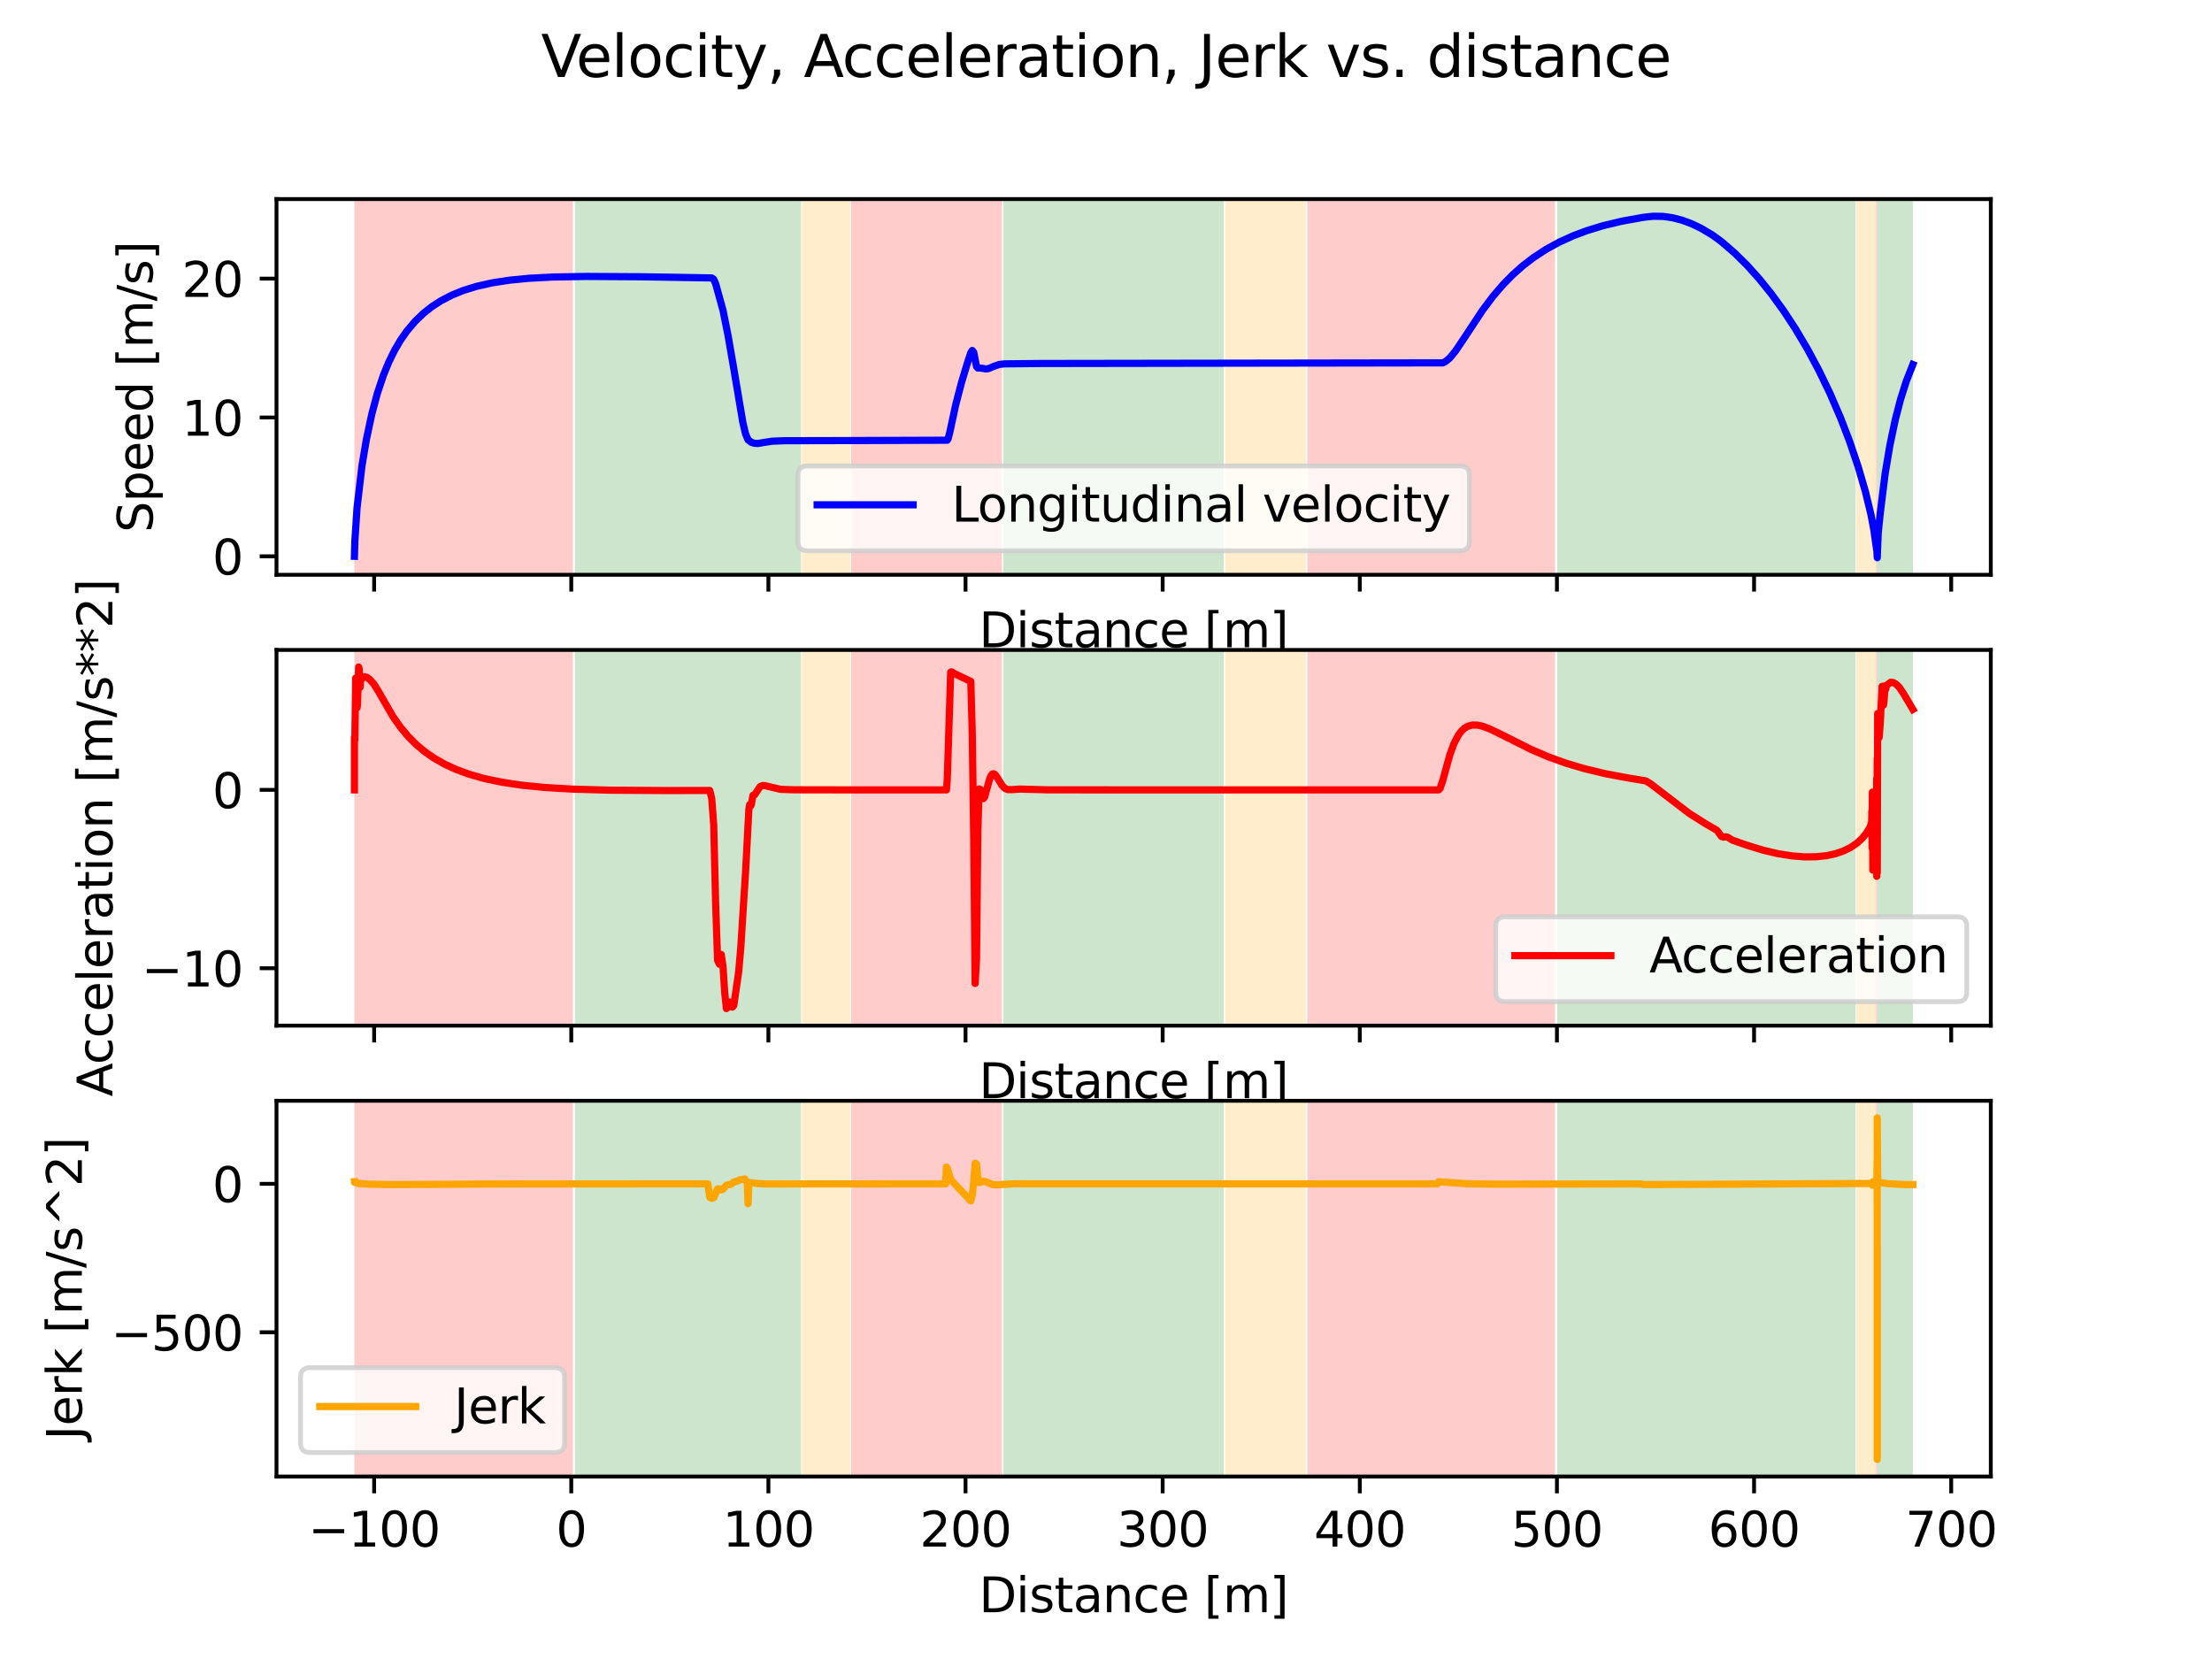 <?xml version="1.0" encoding="utf-8" standalone="no"?>
<!DOCTYPE svg PUBLIC "-//W3C//DTD SVG 1.1//EN"
  "http://www.w3.org/Graphics/SVG/1.1/DTD/svg11.dtd">
<svg xmlns:xlink="http://www.w3.org/1999/xlink" width="460.8pt" height="345.6pt" viewBox="0 0 460.8 345.6" xmlns="http://www.w3.org/2000/svg" version="1.1">
 <defs>
  <style type="text/css">*{stroke-linejoin: round; stroke-linecap: butt}</style>
 </defs>
 <g id="figure_1">
  <g id="patch_1">
   <path d="M 0 345.6 
L 460.8 345.6 
L 460.8 0 
L 0 0 
z
" style="fill: #ffffff"/>
  </g>
  <g id="axes_1">
   <g id="patch_2">
    <path d="M 57.6 119.74 
L 414.72 119.74 
L 414.72 41.472 
L 57.6 41.472 
z
" style="fill: #ffffff"/>
   </g>
   <g id="patch_3">
    <path d="M 73.833 119.74 
L 73.833 41.472 
L 119.341 41.472 
L 119.341 119.74 
z
" clip-path="url(#p75a29edd66)" style="fill: #ff0000; opacity: 0.2"/>
   </g>
   <g id="patch_4">
    <path d="M 177.312 119.74 
L 177.312 41.472 
L 208.74 41.472 
L 208.74 119.74 
z
" clip-path="url(#p75a29edd66)" style="fill: #ff0000; opacity: 0.2"/>
   </g>
   <g id="patch_5">
    <path d="M 272.329 119.74 
L 272.329 41.472 
L 323.935 41.472 
L 323.935 119.74 
z
" clip-path="url(#p75a29edd66)" style="fill: #ff0000; opacity: 0.2"/>
   </g>
   <g id="patch_6">
    <path d="M 390.807 119.74 
L 390.807 41.472 
L 391.075 41.472 
L 391.075 119.74 
z
" clip-path="url(#p75a29edd66)" style="fill: #ff0000; opacity: 0.2"/>
   </g>
   <g id="patch_7">
    <path d="M 119.754 119.74 
L 119.754 41.472 
L 166.874 41.472 
L 166.874 119.74 
z
" clip-path="url(#p75a29edd66)" style="fill: #008000; opacity: 0.2"/>
   </g>
   <g id="patch_8">
    <path d="M 209.025 119.74 
L 209.025 41.472 
L 254.933 41.472 
L 254.933 119.74 
z
" clip-path="url(#p75a29edd66)" style="fill: #008000; opacity: 0.2"/>
   </g>
   <g id="patch_9">
    <path d="M 324.397 119.74 
L 324.397 41.472 
L 386.566 41.472 
L 386.566 119.74 
z
" clip-path="url(#p75a29edd66)" style="fill: #008000; opacity: 0.2"/>
   </g>
   <g id="patch_10">
    <path d="M 391.076 119.74 
L 391.076 41.472 
L 398.487 41.472 
L 398.487 119.74 
z
" clip-path="url(#p75a29edd66)" style="fill: #008000; opacity: 0.2"/>
   </g>
   <g id="patch_11">
    <path d="M 167.046 119.74 
L 167.046 41.472 
L 177.141 41.472 
L 177.141 119.74 
z
" clip-path="url(#p75a29edd66)" style="fill: #ffa500; opacity: 0.2"/>
   </g>
   <g id="patch_12">
    <path d="M 255.219 119.74 
L 255.219 41.472 
L 272.044 41.472 
L 272.044 119.74 
z
" clip-path="url(#p75a29edd66)" style="fill: #ffa500; opacity: 0.2"/>
   </g>
   <g id="patch_13">
    <path d="M 386.708 119.74 
L 386.708 41.472 
L 390.792 41.472 
L 390.792 119.74 
z
" clip-path="url(#p75a29edd66)" style="fill: #ffa500; opacity: 0.2"/>
   </g>
   <g id="matplotlib.axis_1">
    <g id="xtick_1">
     <g id="line2d_1">
      <defs>
       <path id="m3b16db64fa" d="M 0 0 
L 0 3.5 
" style="stroke: #000000; stroke-width: 0.8"/>
      </defs>
      <g>
       <use xlink:href="#m3b16db64fa" x="77.939" y="119.74" style="stroke: #000000; stroke-width: 0.8"/>
      </g>
     </g>
    </g>
    <g id="xtick_2">
     <g id="line2d_2">
      <g>
       <use xlink:href="#m3b16db64fa" x="119.006" y="119.74" style="stroke: #000000; stroke-width: 0.8"/>
      </g>
     </g>
    </g>
    <g id="xtick_3">
     <g id="line2d_3">
      <g>
       <use xlink:href="#m3b16db64fa" x="160.072" y="119.74" style="stroke: #000000; stroke-width: 0.8"/>
      </g>
     </g>
    </g>
    <g id="xtick_4">
     <g id="line2d_4">
      <g>
       <use xlink:href="#m3b16db64fa" x="201.139" y="119.74" style="stroke: #000000; stroke-width: 0.8"/>
      </g>
     </g>
    </g>
    <g id="xtick_5">
     <g id="line2d_5">
      <g>
       <use xlink:href="#m3b16db64fa" x="242.205" y="119.74" style="stroke: #000000; stroke-width: 0.8"/>
      </g>
     </g>
    </g>
    <g id="xtick_6">
     <g id="line2d_6">
      <g>
       <use xlink:href="#m3b16db64fa" x="283.271" y="119.74" style="stroke: #000000; stroke-width: 0.8"/>
      </g>
     </g>
    </g>
    <g id="xtick_7">
     <g id="line2d_7">
      <g>
       <use xlink:href="#m3b16db64fa" x="324.338" y="119.74" style="stroke: #000000; stroke-width: 0.8"/>
      </g>
     </g>
    </g>
    <g id="xtick_8">
     <g id="line2d_8">
      <g>
       <use xlink:href="#m3b16db64fa" x="365.404" y="119.74" style="stroke: #000000; stroke-width: 0.8"/>
      </g>
     </g>
    </g>
    <g id="xtick_9">
     <g id="line2d_9">
      <g>
       <use xlink:href="#m3b16db64fa" x="406.471" y="119.74" style="stroke: #000000; stroke-width: 0.8"/>
      </g>
     </g>
    </g>
    <g id="text_1">
     <!-- Distance [m] -->
     <g transform="translate(203.937 134.839) scale(0.1 -0.1)">
      <defs>
       <path id="DejaVuSans-44" d="M 1259 4147 
L 1259 519 
L 2022 519 
Q 2988 519 3436 956 
Q 3884 1394 3884 2338 
Q 3884 3275 3436 3711 
Q 2988 4147 2022 4147 
L 1259 4147 
z
M 628 4666 
L 1925 4666 
Q 3281 4666 3915 4102 
Q 4550 3538 4550 2338 
Q 4550 1131 3912 565 
Q 3275 0 1925 0 
L 628 0 
L 628 4666 
z
" transform="scale(0.016)"/>
       <path id="DejaVuSans-69" d="M 603 3500 
L 1178 3500 
L 1178 0 
L 603 0 
L 603 3500 
z
M 603 4863 
L 1178 4863 
L 1178 4134 
L 603 4134 
L 603 4863 
z
" transform="scale(0.016)"/>
       <path id="DejaVuSans-73" d="M 2834 3397 
L 2834 2853 
Q 2591 2978 2328 3040 
Q 2066 3103 1784 3103 
Q 1356 3103 1142 2972 
Q 928 2841 928 2578 
Q 928 2378 1081 2264 
Q 1234 2150 1697 2047 
L 1894 2003 
Q 2506 1872 2764 1633 
Q 3022 1394 3022 966 
Q 3022 478 2636 193 
Q 2250 -91 1575 -91 
Q 1294 -91 989 -36 
Q 684 19 347 128 
L 347 722 
Q 666 556 975 473 
Q 1284 391 1588 391 
Q 1994 391 2212 530 
Q 2431 669 2431 922 
Q 2431 1156 2273 1281 
Q 2116 1406 1581 1522 
L 1381 1569 
Q 847 1681 609 1914 
Q 372 2147 372 2553 
Q 372 3047 722 3315 
Q 1072 3584 1716 3584 
Q 2034 3584 2315 3537 
Q 2597 3491 2834 3397 
z
" transform="scale(0.016)"/>
       <path id="DejaVuSans-74" d="M 1172 4494 
L 1172 3500 
L 2356 3500 
L 2356 3053 
L 1172 3053 
L 1172 1153 
Q 1172 725 1289 603 
Q 1406 481 1766 481 
L 2356 481 
L 2356 0 
L 1766 0 
Q 1100 0 847 248 
Q 594 497 594 1153 
L 594 3053 
L 172 3053 
L 172 3500 
L 594 3500 
L 594 4494 
L 1172 4494 
z
" transform="scale(0.016)"/>
       <path id="DejaVuSans-61" d="M 2194 1759 
Q 1497 1759 1228 1600 
Q 959 1441 959 1056 
Q 959 750 1161 570 
Q 1363 391 1709 391 
Q 2188 391 2477 730 
Q 2766 1069 2766 1631 
L 2766 1759 
L 2194 1759 
z
M 3341 1997 
L 3341 0 
L 2766 0 
L 2766 531 
Q 2569 213 2275 61 
Q 1981 -91 1556 -91 
Q 1019 -91 701 211 
Q 384 513 384 1019 
Q 384 1609 779 1909 
Q 1175 2209 1959 2209 
L 2766 2209 
L 2766 2266 
Q 2766 2663 2505 2880 
Q 2244 3097 1772 3097 
Q 1472 3097 1187 3025 
Q 903 2953 641 2809 
L 641 3341 
Q 956 3463 1253 3523 
Q 1550 3584 1831 3584 
Q 2591 3584 2966 3190 
Q 3341 2797 3341 1997 
z
" transform="scale(0.016)"/>
       <path id="DejaVuSans-6e" d="M 3513 2113 
L 3513 0 
L 2938 0 
L 2938 2094 
Q 2938 2591 2744 2837 
Q 2550 3084 2163 3084 
Q 1697 3084 1428 2787 
Q 1159 2491 1159 1978 
L 1159 0 
L 581 0 
L 581 3500 
L 1159 3500 
L 1159 2956 
Q 1366 3272 1645 3428 
Q 1925 3584 2291 3584 
Q 2894 3584 3203 3211 
Q 3513 2838 3513 2113 
z
" transform="scale(0.016)"/>
       <path id="DejaVuSans-63" d="M 3122 3366 
L 3122 2828 
Q 2878 2963 2633 3030 
Q 2388 3097 2138 3097 
Q 1578 3097 1268 2742 
Q 959 2388 959 1747 
Q 959 1106 1268 751 
Q 1578 397 2138 397 
Q 2388 397 2633 464 
Q 2878 531 3122 666 
L 3122 134 
Q 2881 22 2623 -34 
Q 2366 -91 2075 -91 
Q 1284 -91 818 406 
Q 353 903 353 1747 
Q 353 2603 823 3093 
Q 1294 3584 2113 3584 
Q 2378 3584 2631 3529 
Q 2884 3475 3122 3366 
z
" transform="scale(0.016)"/>
       <path id="DejaVuSans-65" d="M 3597 1894 
L 3597 1613 
L 953 1613 
Q 991 1019 1311 708 
Q 1631 397 2203 397 
Q 2534 397 2845 478 
Q 3156 559 3463 722 
L 3463 178 
Q 3153 47 2828 -22 
Q 2503 -91 2169 -91 
Q 1331 -91 842 396 
Q 353 884 353 1716 
Q 353 2575 817 3079 
Q 1281 3584 2069 3584 
Q 2775 3584 3186 3129 
Q 3597 2675 3597 1894 
z
M 3022 2063 
Q 3016 2534 2758 2815 
Q 2500 3097 2075 3097 
Q 1594 3097 1305 2825 
Q 1016 2553 972 2059 
L 3022 2063 
z
" transform="scale(0.016)"/>
       <path id="DejaVuSans-20" transform="scale(0.016)"/>
       <path id="DejaVuSans-5b" d="M 550 4863 
L 1875 4863 
L 1875 4416 
L 1125 4416 
L 1125 -397 
L 1875 -397 
L 1875 -844 
L 550 -844 
L 550 4863 
z
" transform="scale(0.016)"/>
       <path id="DejaVuSans-6d" d="M 3328 2828 
Q 3544 3216 3844 3400 
Q 4144 3584 4550 3584 
Q 5097 3584 5394 3201 
Q 5691 2819 5691 2113 
L 5691 0 
L 5113 0 
L 5113 2094 
Q 5113 2597 4934 2840 
Q 4756 3084 4391 3084 
Q 3944 3084 3684 2787 
Q 3425 2491 3425 1978 
L 3425 0 
L 2847 0 
L 2847 2094 
Q 2847 2600 2669 2842 
Q 2491 3084 2119 3084 
Q 1678 3084 1418 2786 
Q 1159 2488 1159 1978 
L 1159 0 
L 581 0 
L 581 3500 
L 1159 3500 
L 1159 2956 
Q 1356 3278 1631 3431 
Q 1906 3584 2284 3584 
Q 2666 3584 2933 3390 
Q 3200 3197 3328 2828 
z
" transform="scale(0.016)"/>
       <path id="DejaVuSans-5d" d="M 1947 4863 
L 1947 -844 
L 622 -844 
L 622 -397 
L 1369 -397 
L 1369 4416 
L 622 4416 
L 622 4863 
L 1947 4863 
z
" transform="scale(0.016)"/>
      </defs>
      <use xlink:href="#DejaVuSans-44"/>
      <use xlink:href="#DejaVuSans-69" x="77.002"/>
      <use xlink:href="#DejaVuSans-73" x="104.785"/>
      <use xlink:href="#DejaVuSans-74" x="156.885"/>
      <use xlink:href="#DejaVuSans-61" x="196.094"/>
      <use xlink:href="#DejaVuSans-6e" x="257.373"/>
      <use xlink:href="#DejaVuSans-63" x="320.752"/>
      <use xlink:href="#DejaVuSans-65" x="375.732"/>
      <use xlink:href="#DejaVuSans-20" x="437.256"/>
      <use xlink:href="#DejaVuSans-5b" x="469.043"/>
      <use xlink:href="#DejaVuSans-6d" x="508.057"/>
      <use xlink:href="#DejaVuSans-5d" x="605.469"/>
     </g>
    </g>
   </g>
   <g id="matplotlib.axis_2">
    <g id="ytick_1">
     <g id="line2d_10">
      <defs>
       <path id="m3769a8c47a" d="M 0 0 
L -3.5 0 
" style="stroke: #000000; stroke-width: 0.8"/>
      </defs>
      <g>
       <use xlink:href="#m3769a8c47a" x="57.6" y="115.888" style="stroke: #000000; stroke-width: 0.8"/>
      </g>
     </g>
     <g id="text_2">
      <!-- 0 -->
      <g transform="translate(44.237 119.687) scale(0.1 -0.1)">
       <defs>
        <path id="DejaVuSans-30" d="M 2034 4250 
Q 1547 4250 1301 3770 
Q 1056 3291 1056 2328 
Q 1056 1369 1301 889 
Q 1547 409 2034 409 
Q 2525 409 2770 889 
Q 3016 1369 3016 2328 
Q 3016 3291 2770 3770 
Q 2525 4250 2034 4250 
z
M 2034 4750 
Q 2819 4750 3233 4129 
Q 3647 3509 3647 2328 
Q 3647 1150 3233 529 
Q 2819 -91 2034 -91 
Q 1250 -91 836 529 
Q 422 1150 422 2328 
Q 422 3509 836 4129 
Q 1250 4750 2034 4750 
z
" transform="scale(0.016)"/>
       </defs>
       <use xlink:href="#DejaVuSans-30"/>
      </g>
     </g>
    </g>
    <g id="ytick_2">
     <g id="line2d_11">
      <g>
       <use xlink:href="#m3769a8c47a" x="57.6" y="86.966" style="stroke: #000000; stroke-width: 0.8"/>
      </g>
     </g>
     <g id="text_3">
      <!-- 10 -->
      <g transform="translate(37.875 90.765) scale(0.1 -0.1)">
       <defs>
        <path id="DejaVuSans-31" d="M 794 531 
L 1825 531 
L 1825 4091 
L 703 3866 
L 703 4441 
L 1819 4666 
L 2450 4666 
L 2450 531 
L 3481 531 
L 3481 0 
L 794 0 
L 794 531 
z
" transform="scale(0.016)"/>
       </defs>
       <use xlink:href="#DejaVuSans-31"/>
       <use xlink:href="#DejaVuSans-30" x="63.623"/>
      </g>
     </g>
    </g>
    <g id="ytick_3">
     <g id="line2d_12">
      <g>
       <use xlink:href="#m3769a8c47a" x="57.6" y="58.043" style="stroke: #000000; stroke-width: 0.8"/>
      </g>
     </g>
     <g id="text_4">
      <!-- 20 -->
      <g transform="translate(37.875 61.842) scale(0.1 -0.1)">
       <defs>
        <path id="DejaVuSans-32" d="M 1228 531 
L 3431 531 
L 3431 0 
L 469 0 
L 469 531 
Q 828 903 1448 1529 
Q 2069 2156 2228 2338 
Q 2531 2678 2651 2914 
Q 2772 3150 2772 3378 
Q 2772 3750 2511 3984 
Q 2250 4219 1831 4219 
Q 1534 4219 1204 4116 
Q 875 4013 500 3803 
L 500 4441 
Q 881 4594 1212 4672 
Q 1544 4750 1819 4750 
Q 2544 4750 2975 4387 
Q 3406 4025 3406 3419 
Q 3406 3131 3298 2873 
Q 3191 2616 2906 2266 
Q 2828 2175 2409 1742 
Q 1991 1309 1228 531 
z
" transform="scale(0.016)"/>
       </defs>
       <use xlink:href="#DejaVuSans-32"/>
       <use xlink:href="#DejaVuSans-30" x="63.623"/>
      </g>
     </g>
    </g>
    <g id="text_5">
     <!-- Speed [m/s] -->
     <g transform="translate(31.795 110.932) rotate(-90) scale(0.1 -0.1)">
      <defs>
       <path id="DejaVuSans-53" d="M 3425 4513 
L 3425 3897 
Q 3066 4069 2747 4153 
Q 2428 4238 2131 4238 
Q 1616 4238 1336 4038 
Q 1056 3838 1056 3469 
Q 1056 3159 1242 3001 
Q 1428 2844 1947 2747 
L 2328 2669 
Q 3034 2534 3370 2195 
Q 3706 1856 3706 1288 
Q 3706 609 3251 259 
Q 2797 -91 1919 -91 
Q 1588 -91 1214 -16 
Q 841 59 441 206 
L 441 856 
Q 825 641 1194 531 
Q 1563 422 1919 422 
Q 2459 422 2753 634 
Q 3047 847 3047 1241 
Q 3047 1584 2836 1778 
Q 2625 1972 2144 2069 
L 1759 2144 
Q 1053 2284 737 2584 
Q 422 2884 422 3419 
Q 422 4038 858 4394 
Q 1294 4750 2059 4750 
Q 2388 4750 2728 4690 
Q 3069 4631 3425 4513 
z
" transform="scale(0.016)"/>
       <path id="DejaVuSans-70" d="M 1159 525 
L 1159 -1331 
L 581 -1331 
L 581 3500 
L 1159 3500 
L 1159 2969 
Q 1341 3281 1617 3432 
Q 1894 3584 2278 3584 
Q 2916 3584 3314 3078 
Q 3713 2572 3713 1747 
Q 3713 922 3314 415 
Q 2916 -91 2278 -91 
Q 1894 -91 1617 61 
Q 1341 213 1159 525 
z
M 3116 1747 
Q 3116 2381 2855 2742 
Q 2594 3103 2138 3103 
Q 1681 3103 1420 2742 
Q 1159 2381 1159 1747 
Q 1159 1113 1420 752 
Q 1681 391 2138 391 
Q 2594 391 2855 752 
Q 3116 1113 3116 1747 
z
" transform="scale(0.016)"/>
       <path id="DejaVuSans-64" d="M 2906 2969 
L 2906 4863 
L 3481 4863 
L 3481 0 
L 2906 0 
L 2906 525 
Q 2725 213 2448 61 
Q 2172 -91 1784 -91 
Q 1150 -91 751 415 
Q 353 922 353 1747 
Q 353 2572 751 3078 
Q 1150 3584 1784 3584 
Q 2172 3584 2448 3432 
Q 2725 3281 2906 2969 
z
M 947 1747 
Q 947 1113 1208 752 
Q 1469 391 1925 391 
Q 2381 391 2643 752 
Q 2906 1113 2906 1747 
Q 2906 2381 2643 2742 
Q 2381 3103 1925 3103 
Q 1469 3103 1208 2742 
Q 947 2381 947 1747 
z
" transform="scale(0.016)"/>
       <path id="DejaVuSans-2f" d="M 1625 4666 
L 2156 4666 
L 531 -594 
L 0 -594 
L 1625 4666 
z
" transform="scale(0.016)"/>
      </defs>
      <use xlink:href="#DejaVuSans-53"/>
      <use xlink:href="#DejaVuSans-70" x="63.477"/>
      <use xlink:href="#DejaVuSans-65" x="126.953"/>
      <use xlink:href="#DejaVuSans-65" x="188.477"/>
      <use xlink:href="#DejaVuSans-64" x="250"/>
      <use xlink:href="#DejaVuSans-20" x="313.477"/>
      <use xlink:href="#DejaVuSans-5b" x="345.264"/>
      <use xlink:href="#DejaVuSans-6d" x="384.277"/>
      <use xlink:href="#DejaVuSans-2f" x="481.689"/>
      <use xlink:href="#DejaVuSans-73" x="515.381"/>
      <use xlink:href="#DejaVuSans-5d" x="567.48"/>
     </g>
    </g>
   </g>
   <g id="line2d_13">
    <path d="M 73.833 115.888 
L 73.92 112.737 
L 74.383 105.732 
L 75.401 97.06 
L 76.32 91.563 
L 77.471 86.186 
L 78.601 81.971 
L 79.874 78.159 
L 80.984 75.448 
L 82.167 73.034 
L 83.415 70.9 
L 84.72 69.023 
L 86.42 66.998 
L 88.187 65.288 
L 90.009 63.85 
L 91.878 62.644 
L 94.172 61.458 
L 96.512 60.511 
L 99.286 59.652 
L 102.501 58.927 
L 106.16 58.364 
L 110.259 57.966 
L 115.206 57.707 
L 122.238 57.585 
L 133.41 57.653 
L 148.269 57.902 
L 148.68 58.187 
L 149.087 59.115 
L 150.621 64.679 
L 151.658 69.862 
L 152.867 76.821 
L 154.743 87.97 
L 155.31 90.387 
L 155.838 91.622 
L 156.519 92.147 
L 157.19 92.347 
L 157.858 92.39 
L 159.03 92.189 
L 160.893 91.907 
L 163.454 91.808 
L 173.376 91.786 
L 197.332 91.703 
L 197.505 91.415 
L 197.86 90.053 
L 199.082 84.364 
L 200.283 79.742 
L 201.646 75.241 
L 202.236 73.477 
L 202.539 73.013 
L 202.843 73.405 
L 203.425 76.345 
L 203.704 76.666 
L 204.539 76.704 
L 205.371 76.862 
L 205.926 76.786 
L 207.042 76.316 
L 208.172 75.922 
L 209.31 75.795 
L 217.004 75.721 
L 300.563 75.591 
L 301.137 75.31 
L 302.009 74.578 
L 303.201 73.134 
L 305.08 70.337 
L 308.86 64.606 
L 311.108 61.624 
L 313.076 59.333 
L 315.121 57.243 
L 317.236 55.362 
L 319.415 53.684 
L 322.103 51.924 
L 324.861 50.418 
L 327.677 49.138 
L 330.544 48.059 
L 333.942 47.019 
L 337.881 46.074 
L 342.369 45.266 
L 344.378 45.048 
L 346.39 45.075 
L 348.397 45.354 
L 350.394 45.869 
L 352.372 46.602 
L 354.327 47.535 
L 356.729 48.961 
L 358.611 50.338 
L 361.354 52.706 
L 363.99 55.312 
L 366.512 58.122 
L 368.91 61.094 
L 371.544 64.715 
L 373.995 68.448 
L 376.566 72.784 
L 378.892 77.125 
L 381.214 81.935 
L 383.441 87.092 
L 385.311 91.959 
L 387.118 97.308 
L 388.592 102.388 
L 389.763 107.225 
L 390.145 109.266 
L 390.363 110.443 
L 390.92 114.402 
L 390.956 114.265 
L 391.072 116.183 
L 391.082 115.561 
L 391.27 110.968 
L 391.697 106.829 
L 392.713 98.642 
L 393.717 92.667 
L 394.817 87.45 
L 395.901 83.254 
L 397.129 79.38 
L 398.487 75.937 
L 398.487 75.937 
" clip-path="url(#p75a29edd66)" style="fill: none; stroke: #0000ff; stroke-width: 1.5; stroke-linecap: square"/>
   </g>
   <g id="patch_14">
    <path d="M 57.6 119.74 
L 57.6 41.472 
" style="fill: none; stroke: #000000; stroke-width: 0.8; stroke-linejoin: miter; stroke-linecap: square"/>
   </g>
   <g id="patch_15">
    <path d="M 414.72 119.74 
L 414.72 41.472 
" style="fill: none; stroke: #000000; stroke-width: 0.8; stroke-linejoin: miter; stroke-linecap: square"/>
   </g>
   <g id="patch_16">
    <path d="M 57.6 119.74 
L 414.72 119.74 
" style="fill: none; stroke: #000000; stroke-width: 0.8; stroke-linejoin: miter; stroke-linecap: square"/>
   </g>
   <g id="patch_17">
    <path d="M 57.6 41.472 
L 414.72 41.472 
" style="fill: none; stroke: #000000; stroke-width: 0.8; stroke-linejoin: miter; stroke-linecap: square"/>
   </g>
   <g id="legend_1">
    <g id="patch_18">
     <path d="M 168.225 114.74 
L 304.095 114.74 
Q 306.095 114.74 306.095 112.74 
L 306.095 99.062 
Q 306.095 97.062 304.095 97.062 
L 168.225 97.062 
Q 166.225 97.062 166.225 99.062 
L 166.225 112.74 
Q 166.225 114.74 168.225 114.74 
z
" style="fill: #ffffff; opacity: 0.8; stroke: #cccccc; stroke-linejoin: miter"/>
    </g>
    <g id="line2d_14">
     <path d="M 170.225 105.161 
L 180.225 105.161 
L 190.225 105.161 
" style="fill: none; stroke: #0000ff; stroke-width: 1.5; stroke-linecap: square"/>
    </g>
    <g id="text_6">
     <!-- Longitudinal velocity -->
     <g transform="translate(198.225 108.661) scale(0.1 -0.1)">
      <defs>
       <path id="DejaVuSans-4c" d="M 628 4666 
L 1259 4666 
L 1259 531 
L 3531 531 
L 3531 0 
L 628 0 
L 628 4666 
z
" transform="scale(0.016)"/>
       <path id="DejaVuSans-6f" d="M 1959 3097 
Q 1497 3097 1228 2736 
Q 959 2375 959 1747 
Q 959 1119 1226 758 
Q 1494 397 1959 397 
Q 2419 397 2687 759 
Q 2956 1122 2956 1747 
Q 2956 2369 2687 2733 
Q 2419 3097 1959 3097 
z
M 1959 3584 
Q 2709 3584 3137 3096 
Q 3566 2609 3566 1747 
Q 3566 888 3137 398 
Q 2709 -91 1959 -91 
Q 1206 -91 779 398 
Q 353 888 353 1747 
Q 353 2609 779 3096 
Q 1206 3584 1959 3584 
z
" transform="scale(0.016)"/>
       <path id="DejaVuSans-67" d="M 2906 1791 
Q 2906 2416 2648 2759 
Q 2391 3103 1925 3103 
Q 1463 3103 1205 2759 
Q 947 2416 947 1791 
Q 947 1169 1205 825 
Q 1463 481 1925 481 
Q 2391 481 2648 825 
Q 2906 1169 2906 1791 
z
M 3481 434 
Q 3481 -459 3084 -895 
Q 2688 -1331 1869 -1331 
Q 1566 -1331 1297 -1286 
Q 1028 -1241 775 -1147 
L 775 -588 
Q 1028 -725 1275 -790 
Q 1522 -856 1778 -856 
Q 2344 -856 2625 -561 
Q 2906 -266 2906 331 
L 2906 616 
Q 2728 306 2450 153 
Q 2172 0 1784 0 
Q 1141 0 747 490 
Q 353 981 353 1791 
Q 353 2603 747 3093 
Q 1141 3584 1784 3584 
Q 2172 3584 2450 3431 
Q 2728 3278 2906 2969 
L 2906 3500 
L 3481 3500 
L 3481 434 
z
" transform="scale(0.016)"/>
       <path id="DejaVuSans-75" d="M 544 1381 
L 544 3500 
L 1119 3500 
L 1119 1403 
Q 1119 906 1312 657 
Q 1506 409 1894 409 
Q 2359 409 2629 706 
Q 2900 1003 2900 1516 
L 2900 3500 
L 3475 3500 
L 3475 0 
L 2900 0 
L 2900 538 
Q 2691 219 2414 64 
Q 2138 -91 1772 -91 
Q 1169 -91 856 284 
Q 544 659 544 1381 
z
M 1991 3584 
L 1991 3584 
z
" transform="scale(0.016)"/>
       <path id="DejaVuSans-6c" d="M 603 4863 
L 1178 4863 
L 1178 0 
L 603 0 
L 603 4863 
z
" transform="scale(0.016)"/>
       <path id="DejaVuSans-76" d="M 191 3500 
L 800 3500 
L 1894 563 
L 2988 3500 
L 3597 3500 
L 2284 0 
L 1503 0 
L 191 3500 
z
" transform="scale(0.016)"/>
       <path id="DejaVuSans-79" d="M 2059 -325 
Q 1816 -950 1584 -1140 
Q 1353 -1331 966 -1331 
L 506 -1331 
L 506 -850 
L 844 -850 
Q 1081 -850 1212 -737 
Q 1344 -625 1503 -206 
L 1606 56 
L 191 3500 
L 800 3500 
L 1894 763 
L 2988 3500 
L 3597 3500 
L 2059 -325 
z
" transform="scale(0.016)"/>
      </defs>
      <use xlink:href="#DejaVuSans-4c"/>
      <use xlink:href="#DejaVuSans-6f" x="53.963"/>
      <use xlink:href="#DejaVuSans-6e" x="115.145"/>
      <use xlink:href="#DejaVuSans-67" x="178.523"/>
      <use xlink:href="#DejaVuSans-69" x="242"/>
      <use xlink:href="#DejaVuSans-74" x="269.783"/>
      <use xlink:href="#DejaVuSans-75" x="308.992"/>
      <use xlink:href="#DejaVuSans-64" x="372.371"/>
      <use xlink:href="#DejaVuSans-69" x="435.848"/>
      <use xlink:href="#DejaVuSans-6e" x="463.631"/>
      <use xlink:href="#DejaVuSans-61" x="527.01"/>
      <use xlink:href="#DejaVuSans-6c" x="588.289"/>
      <use xlink:href="#DejaVuSans-20" x="616.072"/>
      <use xlink:href="#DejaVuSans-76" x="647.859"/>
      <use xlink:href="#DejaVuSans-65" x="707.039"/>
      <use xlink:href="#DejaVuSans-6c" x="768.562"/>
      <use xlink:href="#DejaVuSans-6f" x="796.346"/>
      <use xlink:href="#DejaVuSans-63" x="857.527"/>
      <use xlink:href="#DejaVuSans-69" x="912.508"/>
      <use xlink:href="#DejaVuSans-74" x="940.291"/>
      <use xlink:href="#DejaVuSans-79" x="979.5"/>
     </g>
    </g>
   </g>
  </g>
  <g id="axes_2">
   <g id="patch_19">
    <path d="M 57.6 213.662 
L 414.72 213.662 
L 414.72 135.394 
L 57.6 135.394 
z
" style="fill: #ffffff"/>
   </g>
   <g id="patch_20">
    <path d="M 73.833 213.662 
L 73.833 135.394 
L 119.341 135.394 
L 119.341 213.662 
z
" clip-path="url(#pd2c8365336)" style="fill: #ff0000; opacity: 0.2"/>
   </g>
   <g id="patch_21">
    <path d="M 177.312 213.662 
L 177.312 135.394 
L 208.74 135.394 
L 208.74 213.662 
z
" clip-path="url(#pd2c8365336)" style="fill: #ff0000; opacity: 0.2"/>
   </g>
   <g id="patch_22">
    <path d="M 272.329 213.662 
L 272.329 135.394 
L 323.935 135.394 
L 323.935 213.662 
z
" clip-path="url(#pd2c8365336)" style="fill: #ff0000; opacity: 0.2"/>
   </g>
   <g id="patch_23">
    <path d="M 390.807 213.662 
L 390.807 135.394 
L 391.075 135.394 
L 391.075 213.662 
z
" clip-path="url(#pd2c8365336)" style="fill: #ff0000; opacity: 0.2"/>
   </g>
   <g id="patch_24">
    <path d="M 119.754 213.662 
L 119.754 135.394 
L 166.874 135.394 
L 166.874 213.662 
z
" clip-path="url(#pd2c8365336)" style="fill: #008000; opacity: 0.2"/>
   </g>
   <g id="patch_25">
    <path d="M 209.025 213.662 
L 209.025 135.394 
L 254.933 135.394 
L 254.933 213.662 
z
" clip-path="url(#pd2c8365336)" style="fill: #008000; opacity: 0.2"/>
   </g>
   <g id="patch_26">
    <path d="M 324.397 213.662 
L 324.397 135.394 
L 386.566 135.394 
L 386.566 213.662 
z
" clip-path="url(#pd2c8365336)" style="fill: #008000; opacity: 0.2"/>
   </g>
   <g id="patch_27">
    <path d="M 391.076 213.662 
L 391.076 135.394 
L 398.487 135.394 
L 398.487 213.662 
z
" clip-path="url(#pd2c8365336)" style="fill: #008000; opacity: 0.2"/>
   </g>
   <g id="patch_28">
    <path d="M 167.046 213.662 
L 167.046 135.394 
L 177.141 135.394 
L 177.141 213.662 
z
" clip-path="url(#pd2c8365336)" style="fill: #ffa500; opacity: 0.2"/>
   </g>
   <g id="patch_29">
    <path d="M 255.219 213.662 
L 255.219 135.394 
L 272.044 135.394 
L 272.044 213.662 
z
" clip-path="url(#pd2c8365336)" style="fill: #ffa500; opacity: 0.2"/>
   </g>
   <g id="patch_30">
    <path d="M 386.708 213.662 
L 386.708 135.394 
L 390.792 135.394 
L 390.792 213.662 
z
" clip-path="url(#pd2c8365336)" style="fill: #ffa500; opacity: 0.2"/>
   </g>
   <g id="matplotlib.axis_3">
    <g id="xtick_10">
     <g id="line2d_15">
      <g>
       <use xlink:href="#m3b16db64fa" x="77.939" y="213.662" style="stroke: #000000; stroke-width: 0.8"/>
      </g>
     </g>
    </g>
    <g id="xtick_11">
     <g id="line2d_16">
      <g>
       <use xlink:href="#m3b16db64fa" x="119.006" y="213.662" style="stroke: #000000; stroke-width: 0.8"/>
      </g>
     </g>
    </g>
    <g id="xtick_12">
     <g id="line2d_17">
      <g>
       <use xlink:href="#m3b16db64fa" x="160.072" y="213.662" style="stroke: #000000; stroke-width: 0.8"/>
      </g>
     </g>
    </g>
    <g id="xtick_13">
     <g id="line2d_18">
      <g>
       <use xlink:href="#m3b16db64fa" x="201.139" y="213.662" style="stroke: #000000; stroke-width: 0.8"/>
      </g>
     </g>
    </g>
    <g id="xtick_14">
     <g id="line2d_19">
      <g>
       <use xlink:href="#m3b16db64fa" x="242.205" y="213.662" style="stroke: #000000; stroke-width: 0.8"/>
      </g>
     </g>
    </g>
    <g id="xtick_15">
     <g id="line2d_20">
      <g>
       <use xlink:href="#m3b16db64fa" x="283.271" y="213.662" style="stroke: #000000; stroke-width: 0.8"/>
      </g>
     </g>
    </g>
    <g id="xtick_16">
     <g id="line2d_21">
      <g>
       <use xlink:href="#m3b16db64fa" x="324.338" y="213.662" style="stroke: #000000; stroke-width: 0.8"/>
      </g>
     </g>
    </g>
    <g id="xtick_17">
     <g id="line2d_22">
      <g>
       <use xlink:href="#m3b16db64fa" x="365.404" y="213.662" style="stroke: #000000; stroke-width: 0.8"/>
      </g>
     </g>
    </g>
    <g id="xtick_18">
     <g id="line2d_23">
      <g>
       <use xlink:href="#m3b16db64fa" x="406.471" y="213.662" style="stroke: #000000; stroke-width: 0.8"/>
      </g>
     </g>
    </g>
    <g id="text_7">
     <!-- Distance [m] -->
     <g transform="translate(203.937 228.761) scale(0.1 -0.1)">
      <use xlink:href="#DejaVuSans-44"/>
      <use xlink:href="#DejaVuSans-69" x="77.002"/>
      <use xlink:href="#DejaVuSans-73" x="104.785"/>
      <use xlink:href="#DejaVuSans-74" x="156.885"/>
      <use xlink:href="#DejaVuSans-61" x="196.094"/>
      <use xlink:href="#DejaVuSans-6e" x="257.373"/>
      <use xlink:href="#DejaVuSans-63" x="320.752"/>
      <use xlink:href="#DejaVuSans-65" x="375.732"/>
      <use xlink:href="#DejaVuSans-20" x="437.256"/>
      <use xlink:href="#DejaVuSans-5b" x="469.043"/>
      <use xlink:href="#DejaVuSans-6d" x="508.057"/>
      <use xlink:href="#DejaVuSans-5d" x="605.469"/>
     </g>
    </g>
   </g>
   <g id="matplotlib.axis_4">
    <g id="ytick_4">
     <g id="line2d_24">
      <g>
       <use xlink:href="#m3769a8c47a" x="57.6" y="201.706" style="stroke: #000000; stroke-width: 0.8"/>
      </g>
     </g>
     <g id="text_8">
      <!-- −10 -->
      <g transform="translate(29.495 205.505) scale(0.1 -0.1)">
       <defs>
        <path id="DejaVuSans-2212" d="M 678 2272 
L 4684 2272 
L 4684 1741 
L 678 1741 
L 678 2272 
z
" transform="scale(0.016)"/>
       </defs>
       <use xlink:href="#DejaVuSans-2212"/>
       <use xlink:href="#DejaVuSans-31" x="83.789"/>
       <use xlink:href="#DejaVuSans-30" x="147.412"/>
      </g>
     </g>
    </g>
    <g id="ytick_5">
     <g id="line2d_25">
      <g>
       <use xlink:href="#m3769a8c47a" x="57.6" y="164.547" style="stroke: #000000; stroke-width: 0.8"/>
      </g>
     </g>
     <g id="text_9">
      <!-- 0 -->
      <g transform="translate(44.237 168.346) scale(0.1 -0.1)">
       <use xlink:href="#DejaVuSans-30"/>
      </g>
     </g>
    </g>
    <g id="text_10">
     <!-- Acceleration [m/s**2] -->
     <g transform="translate(23.416 228.43) rotate(-90) scale(0.1 -0.1)">
      <defs>
       <path id="DejaVuSans-41" d="M 2188 4044 
L 1331 1722 
L 3047 1722 
L 2188 4044 
z
M 1831 4666 
L 2547 4666 
L 4325 0 
L 3669 0 
L 3244 1197 
L 1141 1197 
L 716 0 
L 50 0 
L 1831 4666 
z
" transform="scale(0.016)"/>
       <path id="DejaVuSans-72" d="M 2631 2963 
Q 2534 3019 2420 3045 
Q 2306 3072 2169 3072 
Q 1681 3072 1420 2755 
Q 1159 2438 1159 1844 
L 1159 0 
L 581 0 
L 581 3500 
L 1159 3500 
L 1159 2956 
Q 1341 3275 1631 3429 
Q 1922 3584 2338 3584 
Q 2397 3584 2469 3576 
Q 2541 3569 2628 3553 
L 2631 2963 
z
" transform="scale(0.016)"/>
       <path id="DejaVuSans-2a" d="M 3009 3897 
L 1888 3291 
L 3009 2681 
L 2828 2375 
L 1778 3009 
L 1778 1831 
L 1422 1831 
L 1422 3009 
L 372 2375 
L 191 2681 
L 1313 3291 
L 191 3897 
L 372 4206 
L 1422 3572 
L 1422 4750 
L 1778 4750 
L 1778 3572 
L 2828 4206 
L 3009 3897 
z
" transform="scale(0.016)"/>
      </defs>
      <use xlink:href="#DejaVuSans-41"/>
      <use xlink:href="#DejaVuSans-63" x="66.658"/>
      <use xlink:href="#DejaVuSans-63" x="121.639"/>
      <use xlink:href="#DejaVuSans-65" x="176.619"/>
      <use xlink:href="#DejaVuSans-6c" x="238.143"/>
      <use xlink:href="#DejaVuSans-65" x="265.926"/>
      <use xlink:href="#DejaVuSans-72" x="327.449"/>
      <use xlink:href="#DejaVuSans-61" x="368.562"/>
      <use xlink:href="#DejaVuSans-74" x="429.842"/>
      <use xlink:href="#DejaVuSans-69" x="469.051"/>
      <use xlink:href="#DejaVuSans-6f" x="496.834"/>
      <use xlink:href="#DejaVuSans-6e" x="558.016"/>
      <use xlink:href="#DejaVuSans-20" x="621.395"/>
      <use xlink:href="#DejaVuSans-5b" x="653.182"/>
      <use xlink:href="#DejaVuSans-6d" x="692.195"/>
      <use xlink:href="#DejaVuSans-2f" x="789.607"/>
      <use xlink:href="#DejaVuSans-73" x="823.299"/>
      <use xlink:href="#DejaVuSans-2a" x="875.398"/>
      <use xlink:href="#DejaVuSans-2a" x="925.398"/>
      <use xlink:href="#DejaVuSans-32" x="975.398"/>
      <use xlink:href="#DejaVuSans-5d" x="1039.021"/>
     </g>
    </g>
   </g>
   <g id="line2d_26">
    <path d="M 73.833 164.547 
L 73.837 153.592 
L 73.92 154.106 
L 74.089 141.258 
L 74.139 144.096 
L 74.315 147.199 
L 74.383 147.43 
L 74.457 146.924 
L 74.622 142.638 
L 74.714 138.952 
L 74.813 139.287 
L 75.029 143.131 
L 75.147 141.022 
L 75.401 141.366 
L 75.538 140.984 
L 75.682 141.062 
L 75.987 140.977 
L 76.496 141.143 
L 77.062 141.572 
L 77.905 142.52 
L 78.844 144.035 
L 81.865 149.28 
L 83.415 151.483 
L 85.054 153.441 
L 86.768 155.15 
L 88.547 156.629 
L 90.379 157.902 
L 92.637 159.192 
L 94.947 160.261 
L 97.695 161.274 
L 100.889 162.18 
L 104.53 162.947 
L 108.616 163.559 
L 113.555 164.05 
L 119.341 164.391 
L 127.205 164.611 
L 138.781 164.685 
L 147.857 164.665 
L 148.269 166.367 
L 148.68 171.849 
L 149.087 188.408 
L 149.486 200.074 
L 149.874 200.865 
L 150.252 198.834 
L 150.621 201.394 
L 150.979 206.859 
L 151.325 210.104 
L 151.658 209.845 
L 151.979 208.758 
L 152.288 208.991 
L 152.584 209.795 
L 152.867 209.459 
L 153.885 202.397 
L 154.331 197.238 
L 155.31 181.738 
L 156.01 168.518 
L 156.18 167.588 
L 156.35 167.947 
L 156.519 167.61 
L 156.855 165.676 
L 157.19 165.598 
L 158.359 163.842 
L 158.862 163.633 
L 159.367 163.672 
L 162.599 164.431 
L 165.335 164.527 
L 176.285 164.547 
L 197.161 164.547 
L 197.332 162.412 
L 198.047 140.027 
L 198.241 139.955 
L 198.862 140.336 
L 202.236 141.958 
L 202.539 152.635 
L 202.843 174.619 
L 203.14 204.864 
L 203.425 199.763 
L 203.704 172.805 
L 203.982 164.353 
L 204.26 164.477 
L 204.539 165.776 
L 204.817 166.379 
L 205.094 166.094 
L 205.648 164.121 
L 206.204 162.149 
L 206.483 161.534 
L 206.762 161.222 
L 207.042 161.19 
L 207.324 161.39 
L 207.889 162.216 
L 208.74 163.604 
L 209.31 164.202 
L 209.879 164.477 
L 210.733 164.5 
L 212.442 164.379 
L 218.43 164.54 
L 248.659 164.547 
L 299.707 164.547 
L 299.992 164.259 
L 300.563 162.575 
L 302.009 157.296 
L 302.899 154.87 
L 303.814 153.123 
L 304.44 152.295 
L 305.08 151.7 
L 305.733 151.308 
L 306.742 151.032 
L 307.784 151.052 
L 308.86 151.291 
L 310.345 151.844 
L 313.076 153.174 
L 318.975 156.131 
L 322.558 157.662 
L 326.262 158.996 
L 330.063 160.126 
L 334.431 161.172 
L 338.874 162.008 
L 342.87 162.676 
L 343.875 163.294 
L 351.879 169.426 
L 355.294 171.592 
L 357.675 172.974 
L 358.611 174.254 
L 359.075 174.394 
L 359.536 174.321 
L 359.995 174.458 
L 360.904 175.021 
L 363.99 176.099 
L 367.325 177.123 
L 370.437 177.848 
L 373.314 178.3 
L 375.947 178.503 
L 378.333 178.479 
L 380.474 178.25 
L 382.373 177.839 
L 384.038 177.269 
L 385.479 176.562 
L 386.848 175.634 
L 387.97 174.595 
L 388.868 173.477 
L 389.569 172.314 
L 389.823 171.45 
L 389.882 172.737 
L 389.938 168.997 
L 389.993 176.64 
L 390.046 165.018 
L 390.097 168.19 
L 390.145 181.247 
L 390.19 175.86 
L 390.278 166.628 
L 390.322 170.074 
L 390.363 172.484 
L 390.403 170.843 
L 390.442 168.585 
L 390.514 170.562 
L 390.547 170.565 
L 390.704 169.023 
L 390.724 169.089 
L 390.759 170.178 
L 390.776 168.682 
L 390.866 166.471 
L 390.894 167.572 
L 390.956 162.171 
L 390.964 182.551 
L 391.06 157.995 
L 391.065 165.293 
L 391.074 181.816 
L 391.159 148.638 
L 391.305 152.902 
L 391.427 153.693 
L 391.474 153.582 
L 391.697 150.577 
L 392.08 142.966 
L 392.172 143.789 
L 392.372 146.868 
L 392.48 145.998 
L 392.713 142.847 
L 392.839 143.573 
L 392.97 142.805 
L 393.885 142.11 
L 394.425 142.193 
L 395.022 142.551 
L 395.673 143.201 
L 396.622 144.614 
L 398.487 147.782 
L 398.487 147.782 
" clip-path="url(#pd2c8365336)" style="fill: none; stroke: #ff0000; stroke-width: 1.5; stroke-linecap: square"/>
   </g>
   <g id="patch_31">
    <path d="M 57.6 213.662 
L 57.6 135.394 
" style="fill: none; stroke: #000000; stroke-width: 0.8; stroke-linejoin: miter; stroke-linecap: square"/>
   </g>
   <g id="patch_32">
    <path d="M 414.72 213.662 
L 414.72 135.394 
" style="fill: none; stroke: #000000; stroke-width: 0.8; stroke-linejoin: miter; stroke-linecap: square"/>
   </g>
   <g id="patch_33">
    <path d="M 57.6 213.662 
L 414.72 213.662 
" style="fill: none; stroke: #000000; stroke-width: 0.8; stroke-linejoin: miter; stroke-linecap: square"/>
   </g>
   <g id="patch_34">
    <path d="M 57.6 135.394 
L 414.72 135.394 
" style="fill: none; stroke: #000000; stroke-width: 0.8; stroke-linejoin: miter; stroke-linecap: square"/>
   </g>
   <g id="legend_2">
    <g id="patch_35">
     <path d="M 313.579 208.662 
L 407.72 208.662 
Q 409.72 208.662 409.72 206.662 
L 409.72 192.984 
Q 409.72 190.984 407.72 190.984 
L 313.579 190.984 
Q 311.579 190.984 311.579 192.984 
L 311.579 206.662 
Q 311.579 208.662 313.579 208.662 
z
" style="fill: #ffffff; opacity: 0.8; stroke: #cccccc; stroke-linejoin: miter"/>
    </g>
    <g id="line2d_27">
     <path d="M 315.579 199.082 
L 325.579 199.082 
L 335.579 199.082 
" style="fill: none; stroke: #ff0000; stroke-width: 1.5; stroke-linecap: square"/>
    </g>
    <g id="text_11">
     <!-- Acceleration -->
     <g transform="translate(343.579 202.582) scale(0.1 -0.1)">
      <use xlink:href="#DejaVuSans-41"/>
      <use xlink:href="#DejaVuSans-63" x="66.658"/>
      <use xlink:href="#DejaVuSans-63" x="121.639"/>
      <use xlink:href="#DejaVuSans-65" x="176.619"/>
      <use xlink:href="#DejaVuSans-6c" x="238.143"/>
      <use xlink:href="#DejaVuSans-65" x="265.926"/>
      <use xlink:href="#DejaVuSans-72" x="327.449"/>
      <use xlink:href="#DejaVuSans-61" x="368.562"/>
      <use xlink:href="#DejaVuSans-74" x="429.842"/>
      <use xlink:href="#DejaVuSans-69" x="469.051"/>
      <use xlink:href="#DejaVuSans-6f" x="496.834"/>
      <use xlink:href="#DejaVuSans-6e" x="558.016"/>
     </g>
    </g>
   </g>
  </g>
  <g id="axes_3">
   <g id="patch_36">
    <path d="M 57.6 307.584 
L 414.72 307.584 
L 414.72 229.316 
L 57.6 229.316 
z
" style="fill: #ffffff"/>
   </g>
   <g id="patch_37">
    <path d="M 73.833 307.584 
L 73.833 229.316 
L 119.341 229.316 
L 119.341 307.584 
z
" clip-path="url(#p09907d74d4)" style="fill: #ff0000; opacity: 0.2"/>
   </g>
   <g id="patch_38">
    <path d="M 177.312 307.584 
L 177.312 229.316 
L 208.74 229.316 
L 208.74 307.584 
z
" clip-path="url(#p09907d74d4)" style="fill: #ff0000; opacity: 0.2"/>
   </g>
   <g id="patch_39">
    <path d="M 272.329 307.584 
L 272.329 229.316 
L 323.935 229.316 
L 323.935 307.584 
z
" clip-path="url(#p09907d74d4)" style="fill: #ff0000; opacity: 0.2"/>
   </g>
   <g id="patch_40">
    <path d="M 390.807 307.584 
L 390.807 229.316 
L 391.075 229.316 
L 391.075 307.584 
z
" clip-path="url(#p09907d74d4)" style="fill: #ff0000; opacity: 0.2"/>
   </g>
   <g id="patch_41">
    <path d="M 119.754 307.584 
L 119.754 229.316 
L 166.874 229.316 
L 166.874 307.584 
z
" clip-path="url(#p09907d74d4)" style="fill: #008000; opacity: 0.2"/>
   </g>
   <g id="patch_42">
    <path d="M 209.025 307.584 
L 209.025 229.316 
L 254.933 229.316 
L 254.933 307.584 
z
" clip-path="url(#p09907d74d4)" style="fill: #008000; opacity: 0.2"/>
   </g>
   <g id="patch_43">
    <path d="M 324.397 307.584 
L 324.397 229.316 
L 386.566 229.316 
L 386.566 307.584 
z
" clip-path="url(#p09907d74d4)" style="fill: #008000; opacity: 0.2"/>
   </g>
   <g id="patch_44">
    <path d="M 391.076 307.584 
L 391.076 229.316 
L 398.487 229.316 
L 398.487 307.584 
z
" clip-path="url(#p09907d74d4)" style="fill: #008000; opacity: 0.2"/>
   </g>
   <g id="patch_45">
    <path d="M 167.046 307.584 
L 167.046 229.316 
L 177.141 229.316 
L 177.141 307.584 
z
" clip-path="url(#p09907d74d4)" style="fill: #ffa500; opacity: 0.2"/>
   </g>
   <g id="patch_46">
    <path d="M 255.219 307.584 
L 255.219 229.316 
L 272.044 229.316 
L 272.044 307.584 
z
" clip-path="url(#p09907d74d4)" style="fill: #ffa500; opacity: 0.2"/>
   </g>
   <g id="patch_47">
    <path d="M 386.708 307.584 
L 386.708 229.316 
L 390.792 229.316 
L 390.792 307.584 
z
" clip-path="url(#p09907d74d4)" style="fill: #ffa500; opacity: 0.2"/>
   </g>
   <g id="matplotlib.axis_5">
    <g id="xtick_19">
     <g id="line2d_28">
      <g>
       <use xlink:href="#m3b16db64fa" x="77.939" y="307.584" style="stroke: #000000; stroke-width: 0.8"/>
      </g>
     </g>
     <g id="text_12">
      <!-- −100 -->
      <g transform="translate(64.206 322.182) scale(0.1 -0.1)">
       <use xlink:href="#DejaVuSans-2212"/>
       <use xlink:href="#DejaVuSans-31" x="83.789"/>
       <use xlink:href="#DejaVuSans-30" x="147.412"/>
       <use xlink:href="#DejaVuSans-30" x="211.035"/>
      </g>
     </g>
    </g>
    <g id="xtick_20">
     <g id="line2d_29">
      <g>
       <use xlink:href="#m3b16db64fa" x="119.006" y="307.584" style="stroke: #000000; stroke-width: 0.8"/>
      </g>
     </g>
     <g id="text_13">
      <!-- 0 -->
      <g transform="translate(115.825 322.182) scale(0.1 -0.1)">
       <use xlink:href="#DejaVuSans-30"/>
      </g>
     </g>
    </g>
    <g id="xtick_21">
     <g id="line2d_30">
      <g>
       <use xlink:href="#m3b16db64fa" x="160.072" y="307.584" style="stroke: #000000; stroke-width: 0.8"/>
      </g>
     </g>
     <g id="text_14">
      <!-- 100 -->
      <g transform="translate(150.528 322.182) scale(0.1 -0.1)">
       <use xlink:href="#DejaVuSans-31"/>
       <use xlink:href="#DejaVuSans-30" x="63.623"/>
       <use xlink:href="#DejaVuSans-30" x="127.246"/>
      </g>
     </g>
    </g>
    <g id="xtick_22">
     <g id="line2d_31">
      <g>
       <use xlink:href="#m3b16db64fa" x="201.139" y="307.584" style="stroke: #000000; stroke-width: 0.8"/>
      </g>
     </g>
     <g id="text_15">
      <!-- 200 -->
      <g transform="translate(191.595 322.182) scale(0.1 -0.1)">
       <use xlink:href="#DejaVuSans-32"/>
       <use xlink:href="#DejaVuSans-30" x="63.623"/>
       <use xlink:href="#DejaVuSans-30" x="127.246"/>
      </g>
     </g>
    </g>
    <g id="xtick_23">
     <g id="line2d_32">
      <g>
       <use xlink:href="#m3b16db64fa" x="242.205" y="307.584" style="stroke: #000000; stroke-width: 0.8"/>
      </g>
     </g>
     <g id="text_16">
      <!-- 300 -->
      <g transform="translate(232.661 322.182) scale(0.1 -0.1)">
       <defs>
        <path id="DejaVuSans-33" d="M 2597 2516 
Q 3050 2419 3304 2112 
Q 3559 1806 3559 1356 
Q 3559 666 3084 287 
Q 2609 -91 1734 -91 
Q 1441 -91 1130 -33 
Q 819 25 488 141 
L 488 750 
Q 750 597 1062 519 
Q 1375 441 1716 441 
Q 2309 441 2620 675 
Q 2931 909 2931 1356 
Q 2931 1769 2642 2001 
Q 2353 2234 1838 2234 
L 1294 2234 
L 1294 2753 
L 1863 2753 
Q 2328 2753 2575 2939 
Q 2822 3125 2822 3475 
Q 2822 3834 2567 4026 
Q 2313 4219 1838 4219 
Q 1578 4219 1281 4162 
Q 984 4106 628 3988 
L 628 4550 
Q 988 4650 1302 4700 
Q 1616 4750 1894 4750 
Q 2613 4750 3031 4423 
Q 3450 4097 3450 3541 
Q 3450 3153 3228 2886 
Q 3006 2619 2597 2516 
z
" transform="scale(0.016)"/>
       </defs>
       <use xlink:href="#DejaVuSans-33"/>
       <use xlink:href="#DejaVuSans-30" x="63.623"/>
       <use xlink:href="#DejaVuSans-30" x="127.246"/>
      </g>
     </g>
    </g>
    <g id="xtick_24">
     <g id="line2d_33">
      <g>
       <use xlink:href="#m3b16db64fa" x="283.271" y="307.584" style="stroke: #000000; stroke-width: 0.8"/>
      </g>
     </g>
     <g id="text_17">
      <!-- 400 -->
      <g transform="translate(273.728 322.182) scale(0.1 -0.1)">
       <defs>
        <path id="DejaVuSans-34" d="M 2419 4116 
L 825 1625 
L 2419 1625 
L 2419 4116 
z
M 2253 4666 
L 3047 4666 
L 3047 1625 
L 3713 1625 
L 3713 1100 
L 3047 1100 
L 3047 0 
L 2419 0 
L 2419 1100 
L 313 1100 
L 313 1709 
L 2253 4666 
z
" transform="scale(0.016)"/>
       </defs>
       <use xlink:href="#DejaVuSans-34"/>
       <use xlink:href="#DejaVuSans-30" x="63.623"/>
       <use xlink:href="#DejaVuSans-30" x="127.246"/>
      </g>
     </g>
    </g>
    <g id="xtick_25">
     <g id="line2d_34">
      <g>
       <use xlink:href="#m3b16db64fa" x="324.338" y="307.584" style="stroke: #000000; stroke-width: 0.8"/>
      </g>
     </g>
     <g id="text_18">
      <!-- 500 -->
      <g transform="translate(314.794 322.182) scale(0.1 -0.1)">
       <defs>
        <path id="DejaVuSans-35" d="M 691 4666 
L 3169 4666 
L 3169 4134 
L 1269 4134 
L 1269 2991 
Q 1406 3038 1543 3061 
Q 1681 3084 1819 3084 
Q 2600 3084 3056 2656 
Q 3513 2228 3513 1497 
Q 3513 744 3044 326 
Q 2575 -91 1722 -91 
Q 1428 -91 1123 -41 
Q 819 9 494 109 
L 494 744 
Q 775 591 1075 516 
Q 1375 441 1709 441 
Q 2250 441 2565 725 
Q 2881 1009 2881 1497 
Q 2881 1984 2565 2268 
Q 2250 2553 1709 2553 
Q 1456 2553 1204 2497 
Q 953 2441 691 2322 
L 691 4666 
z
" transform="scale(0.016)"/>
       </defs>
       <use xlink:href="#DejaVuSans-35"/>
       <use xlink:href="#DejaVuSans-30" x="63.623"/>
       <use xlink:href="#DejaVuSans-30" x="127.246"/>
      </g>
     </g>
    </g>
    <g id="xtick_26">
     <g id="line2d_35">
      <g>
       <use xlink:href="#m3b16db64fa" x="365.404" y="307.584" style="stroke: #000000; stroke-width: 0.8"/>
      </g>
     </g>
     <g id="text_19">
      <!-- 600 -->
      <g transform="translate(355.86 322.182) scale(0.1 -0.1)">
       <defs>
        <path id="DejaVuSans-36" d="M 2113 2584 
Q 1688 2584 1439 2293 
Q 1191 2003 1191 1497 
Q 1191 994 1439 701 
Q 1688 409 2113 409 
Q 2538 409 2786 701 
Q 3034 994 3034 1497 
Q 3034 2003 2786 2293 
Q 2538 2584 2113 2584 
z
M 3366 4563 
L 3366 3988 
Q 3128 4100 2886 4159 
Q 2644 4219 2406 4219 
Q 1781 4219 1451 3797 
Q 1122 3375 1075 2522 
Q 1259 2794 1537 2939 
Q 1816 3084 2150 3084 
Q 2853 3084 3261 2657 
Q 3669 2231 3669 1497 
Q 3669 778 3244 343 
Q 2819 -91 2113 -91 
Q 1303 -91 875 529 
Q 447 1150 447 2328 
Q 447 3434 972 4092 
Q 1497 4750 2381 4750 
Q 2619 4750 2861 4703 
Q 3103 4656 3366 4563 
z
" transform="scale(0.016)"/>
       </defs>
       <use xlink:href="#DejaVuSans-36"/>
       <use xlink:href="#DejaVuSans-30" x="63.623"/>
       <use xlink:href="#DejaVuSans-30" x="127.246"/>
      </g>
     </g>
    </g>
    <g id="xtick_27">
     <g id="line2d_36">
      <g>
       <use xlink:href="#m3b16db64fa" x="406.471" y="307.584" style="stroke: #000000; stroke-width: 0.8"/>
      </g>
     </g>
     <g id="text_20">
      <!-- 700 -->
      <g transform="translate(396.927 322.182) scale(0.1 -0.1)">
       <defs>
        <path id="DejaVuSans-37" d="M 525 4666 
L 3525 4666 
L 3525 4397 
L 1831 0 
L 1172 0 
L 2766 4134 
L 525 4134 
L 525 4666 
z
" transform="scale(0.016)"/>
       </defs>
       <use xlink:href="#DejaVuSans-37"/>
       <use xlink:href="#DejaVuSans-30" x="63.623"/>
       <use xlink:href="#DejaVuSans-30" x="127.246"/>
      </g>
     </g>
    </g>
    <g id="text_21">
     <!-- Distance [m] -->
     <g transform="translate(203.937 335.861) scale(0.1 -0.1)">
      <use xlink:href="#DejaVuSans-44"/>
      <use xlink:href="#DejaVuSans-69" x="77.002"/>
      <use xlink:href="#DejaVuSans-73" x="104.785"/>
      <use xlink:href="#DejaVuSans-74" x="156.885"/>
      <use xlink:href="#DejaVuSans-61" x="196.094"/>
      <use xlink:href="#DejaVuSans-6e" x="257.373"/>
      <use xlink:href="#DejaVuSans-63" x="320.752"/>
      <use xlink:href="#DejaVuSans-65" x="375.732"/>
      <use xlink:href="#DejaVuSans-20" x="437.256"/>
      <use xlink:href="#DejaVuSans-5b" x="469.043"/>
      <use xlink:href="#DejaVuSans-6d" x="508.057"/>
      <use xlink:href="#DejaVuSans-5d" x="605.469"/>
     </g>
    </g>
   </g>
   <g id="matplotlib.axis_6">
    <g id="ytick_6">
     <g id="line2d_37">
      <g>
       <use xlink:href="#m3769a8c47a" x="57.6" y="277.538" style="stroke: #000000; stroke-width: 0.8"/>
      </g>
     </g>
     <g id="text_22">
      <!-- −500 -->
      <g transform="translate(23.133 281.338) scale(0.1 -0.1)">
       <use xlink:href="#DejaVuSans-2212"/>
       <use xlink:href="#DejaVuSans-35" x="83.789"/>
       <use xlink:href="#DejaVuSans-30" x="147.412"/>
       <use xlink:href="#DejaVuSans-30" x="211.035"/>
      </g>
     </g>
    </g>
    <g id="ytick_7">
     <g id="line2d_38">
      <g>
       <use xlink:href="#m3769a8c47a" x="57.6" y="246.618" style="stroke: #000000; stroke-width: 0.8"/>
      </g>
     </g>
     <g id="text_23">
      <!-- 0 -->
      <g transform="translate(44.237 250.417) scale(0.1 -0.1)">
       <use xlink:href="#DejaVuSans-30"/>
      </g>
     </g>
    </g>
    <g id="text_24">
     <!-- Jerk [m/s^2] -->
     <g transform="translate(17.053 299.973) rotate(-90) scale(0.1 -0.1)">
      <defs>
       <path id="DejaVuSans-4a" d="M 628 4666 
L 1259 4666 
L 1259 325 
Q 1259 -519 939 -900 
Q 619 -1281 -91 -1281 
L -331 -1281 
L -331 -750 
L -134 -750 
Q 284 -750 456 -515 
Q 628 -281 628 325 
L 628 4666 
z
" transform="scale(0.016)"/>
       <path id="DejaVuSans-6b" d="M 581 4863 
L 1159 4863 
L 1159 1991 
L 2875 3500 
L 3609 3500 
L 1753 1863 
L 3688 0 
L 2938 0 
L 1159 1709 
L 1159 0 
L 581 0 
L 581 4863 
z
" transform="scale(0.016)"/>
       <path id="DejaVuSans-5e" d="M 2988 4666 
L 4684 2925 
L 4056 2925 
L 2681 4159 
L 1306 2925 
L 678 2925 
L 2375 4666 
L 2988 4666 
z
" transform="scale(0.016)"/>
      </defs>
      <use xlink:href="#DejaVuSans-4a"/>
      <use xlink:href="#DejaVuSans-65" x="29.492"/>
      <use xlink:href="#DejaVuSans-72" x="91.016"/>
      <use xlink:href="#DejaVuSans-6b" x="132.129"/>
      <use xlink:href="#DejaVuSans-20" x="190.039"/>
      <use xlink:href="#DejaVuSans-5b" x="221.826"/>
      <use xlink:href="#DejaVuSans-6d" x="260.84"/>
      <use xlink:href="#DejaVuSans-2f" x="358.252"/>
      <use xlink:href="#DejaVuSans-73" x="391.943"/>
      <use xlink:href="#DejaVuSans-5e" x="444.043"/>
      <use xlink:href="#DejaVuSans-32" x="527.832"/>
      <use xlink:href="#DejaVuSans-5d" x="591.455"/>
     </g>
    </g>
   </g>
   <g id="line2d_39">
    <path d="M 73.833 246.168 
L 73.837 246.302 
L 73.92 246.291 
L 74.193 246.434 
L 74.536 246.454 
L 74.813 246.601 
L 75.029 246.53 
L 75.401 246.593 
L 76.867 246.686 
L 81.567 246.772 
L 105.344 246.64 
L 147.445 246.618 
L 147.857 249.452 
L 148.269 249.63 
L 148.68 249.522 
L 149.486 247.664 
L 149.874 247.653 
L 150.252 247.887 
L 150.621 247.729 
L 151.325 246.895 
L 152.288 246.686 
L 152.867 246.223 
L 153.647 246.032 
L 154.113 245.763 
L 154.743 245.695 
L 155.127 245.576 
L 155.665 246.314 
L 155.838 250.754 
L 156.01 246.347 
L 156.35 246.358 
L 157.691 246.541 
L 159.536 246.64 
L 196.99 246.618 
L 197.161 243.111 
L 197.332 243.301 
L 197.68 244.463 
L 198.047 245.738 
L 202.236 250.158 
L 202.539 249.022 
L 202.843 246.224 
L 203.14 242.329 
L 203.425 242.527 
L 203.704 245.38 
L 203.982 246.336 
L 204.26 246.323 
L 204.817 246.07 
L 205.371 246.174 
L 206.762 246.763 
L 207.606 246.82 
L 211.303 246.613 
L 217.574 246.618 
L 299.422 246.618 
L 299.707 246.171 
L 301.426 246.299 
L 305.405 246.582 
L 310.725 246.683 
L 327.677 246.665 
L 341.868 246.641 
L 342.369 246.766 
L 357.675 246.7 
L 367.325 246.654 
L 389.882 246.537 
L 389.938 246.693 
L 389.993 246.427 
L 390.046 246.91 
L 390.097 246.737 
L 390.145 246.209 
L 390.19 246.417 
L 390.278 246.771 
L 390.322 246.586 
L 390.363 246.506 
L 390.403 246.544 
L 390.442 246.638 
L 390.514 246.542 
L 390.907 246.587 
L 390.956 247.194 
L 391.058 240.983 
L 391.049 251.538 
L 391.06 248.561 
L 391.068 304.026 
L 391.062 232.873 
L 391.159 246.618 
L 391.384 246.618 
L 391.474 246.297 
L 391.524 246.305 
L 393.25 246.584 
L 396.873 246.774 
L 398.487 246.773 
L 398.487 246.773 
" clip-path="url(#p09907d74d4)" style="fill: none; stroke: #ffa500; stroke-width: 1.5; stroke-linecap: square"/>
   </g>
   <g id="patch_48">
    <path d="M 57.6 307.584 
L 57.6 229.316 
" style="fill: none; stroke: #000000; stroke-width: 0.8; stroke-linejoin: miter; stroke-linecap: square"/>
   </g>
   <g id="patch_49">
    <path d="M 414.72 307.584 
L 414.72 229.316 
" style="fill: none; stroke: #000000; stroke-width: 0.8; stroke-linejoin: miter; stroke-linecap: square"/>
   </g>
   <g id="patch_50">
    <path d="M 57.6 307.584 
L 414.72 307.584 
" style="fill: none; stroke: #000000; stroke-width: 0.8; stroke-linejoin: miter; stroke-linecap: square"/>
   </g>
   <g id="patch_51">
    <path d="M 57.6 229.316 
L 414.72 229.316 
" style="fill: none; stroke: #000000; stroke-width: 0.8; stroke-linejoin: miter; stroke-linecap: square"/>
   </g>
   <g id="legend_3">
    <g id="patch_52">
     <path d="M 64.6 302.584 
L 115.605 302.584 
Q 117.605 302.584 117.605 300.584 
L 117.605 286.906 
Q 117.605 284.906 115.605 284.906 
L 64.6 284.906 
Q 62.6 284.906 62.6 286.906 
L 62.6 300.584 
Q 62.6 302.584 64.6 302.584 
z
" style="fill: #ffffff; opacity: 0.8; stroke: #cccccc; stroke-linejoin: miter"/>
    </g>
    <g id="line2d_40">
     <path d="M 66.6 293.004 
L 76.6 293.004 
L 86.6 293.004 
" style="fill: none; stroke: #ffa500; stroke-width: 1.5; stroke-linecap: square"/>
    </g>
    <g id="text_25">
     <!-- Jerk -->
     <g transform="translate(94.6 296.504) scale(0.1 -0.1)">
      <use xlink:href="#DejaVuSans-4a"/>
      <use xlink:href="#DejaVuSans-65" x="29.492"/>
      <use xlink:href="#DejaVuSans-72" x="91.016"/>
      <use xlink:href="#DejaVuSans-6b" x="132.129"/>
     </g>
    </g>
   </g>
  </g>
  <g id="text_26">
   <!-- Velocity, Acceleration, Jerk vs. distance -->
   <g transform="translate(112.725 16.03) scale(0.12 -0.12)">
    <defs>
     <path id="DejaVuSans-56" d="M 1831 0 
L 50 4666 
L 709 4666 
L 2188 738 
L 3669 4666 
L 4325 4666 
L 2547 0 
L 1831 0 
z
" transform="scale(0.016)"/>
     <path id="DejaVuSans-2c" d="M 750 794 
L 1409 794 
L 1409 256 
L 897 -744 
L 494 -744 
L 750 256 
L 750 794 
z
" transform="scale(0.016)"/>
     <path id="DejaVuSans-2e" d="M 684 794 
L 1344 794 
L 1344 0 
L 684 0 
L 684 794 
z
" transform="scale(0.016)"/>
    </defs>
    <use xlink:href="#DejaVuSans-56"/>
    <use xlink:href="#DejaVuSans-65" x="60.658"/>
    <use xlink:href="#DejaVuSans-6c" x="122.182"/>
    <use xlink:href="#DejaVuSans-6f" x="149.965"/>
    <use xlink:href="#DejaVuSans-63" x="211.146"/>
    <use xlink:href="#DejaVuSans-69" x="266.127"/>
    <use xlink:href="#DejaVuSans-74" x="293.91"/>
    <use xlink:href="#DejaVuSans-79" x="333.119"/>
    <use xlink:href="#DejaVuSans-2c" x="392.299"/>
    <use xlink:href="#DejaVuSans-20" x="424.086"/>
    <use xlink:href="#DejaVuSans-41" x="455.873"/>
    <use xlink:href="#DejaVuSans-63" x="522.531"/>
    <use xlink:href="#DejaVuSans-63" x="577.512"/>
    <use xlink:href="#DejaVuSans-65" x="632.492"/>
    <use xlink:href="#DejaVuSans-6c" x="694.016"/>
    <use xlink:href="#DejaVuSans-65" x="721.799"/>
    <use xlink:href="#DejaVuSans-72" x="783.322"/>
    <use xlink:href="#DejaVuSans-61" x="824.436"/>
    <use xlink:href="#DejaVuSans-74" x="885.715"/>
    <use xlink:href="#DejaVuSans-69" x="924.924"/>
    <use xlink:href="#DejaVuSans-6f" x="952.707"/>
    <use xlink:href="#DejaVuSans-6e" x="1013.889"/>
    <use xlink:href="#DejaVuSans-2c" x="1077.268"/>
    <use xlink:href="#DejaVuSans-20" x="1109.055"/>
    <use xlink:href="#DejaVuSans-4a" x="1140.842"/>
    <use xlink:href="#DejaVuSans-65" x="1170.334"/>
    <use xlink:href="#DejaVuSans-72" x="1231.857"/>
    <use xlink:href="#DejaVuSans-6b" x="1272.971"/>
    <use xlink:href="#DejaVuSans-20" x="1330.881"/>
    <use xlink:href="#DejaVuSans-76" x="1362.668"/>
    <use xlink:href="#DejaVuSans-73" x="1421.848"/>
    <use xlink:href="#DejaVuSans-2e" x="1473.947"/>
    <use xlink:href="#DejaVuSans-20" x="1505.734"/>
    <use xlink:href="#DejaVuSans-64" x="1537.521"/>
    <use xlink:href="#DejaVuSans-69" x="1600.998"/>
    <use xlink:href="#DejaVuSans-73" x="1628.781"/>
    <use xlink:href="#DejaVuSans-74" x="1680.881"/>
    <use xlink:href="#DejaVuSans-61" x="1720.09"/>
    <use xlink:href="#DejaVuSans-6e" x="1781.369"/>
    <use xlink:href="#DejaVuSans-63" x="1844.748"/>
    <use xlink:href="#DejaVuSans-65" x="1899.729"/>
   </g>
  </g>
 </g>
 <defs>
  <clipPath id="p75a29edd66">
   <rect x="57.6" y="41.472" width="357.12" height="78.268"/>
  </clipPath>
  <clipPath id="pd2c8365336">
   <rect x="57.6" y="135.394" width="357.12" height="78.268"/>
  </clipPath>
  <clipPath id="p09907d74d4">
   <rect x="57.6" y="229.316" width="357.12" height="78.268"/>
  </clipPath>
 </defs>
</svg>
